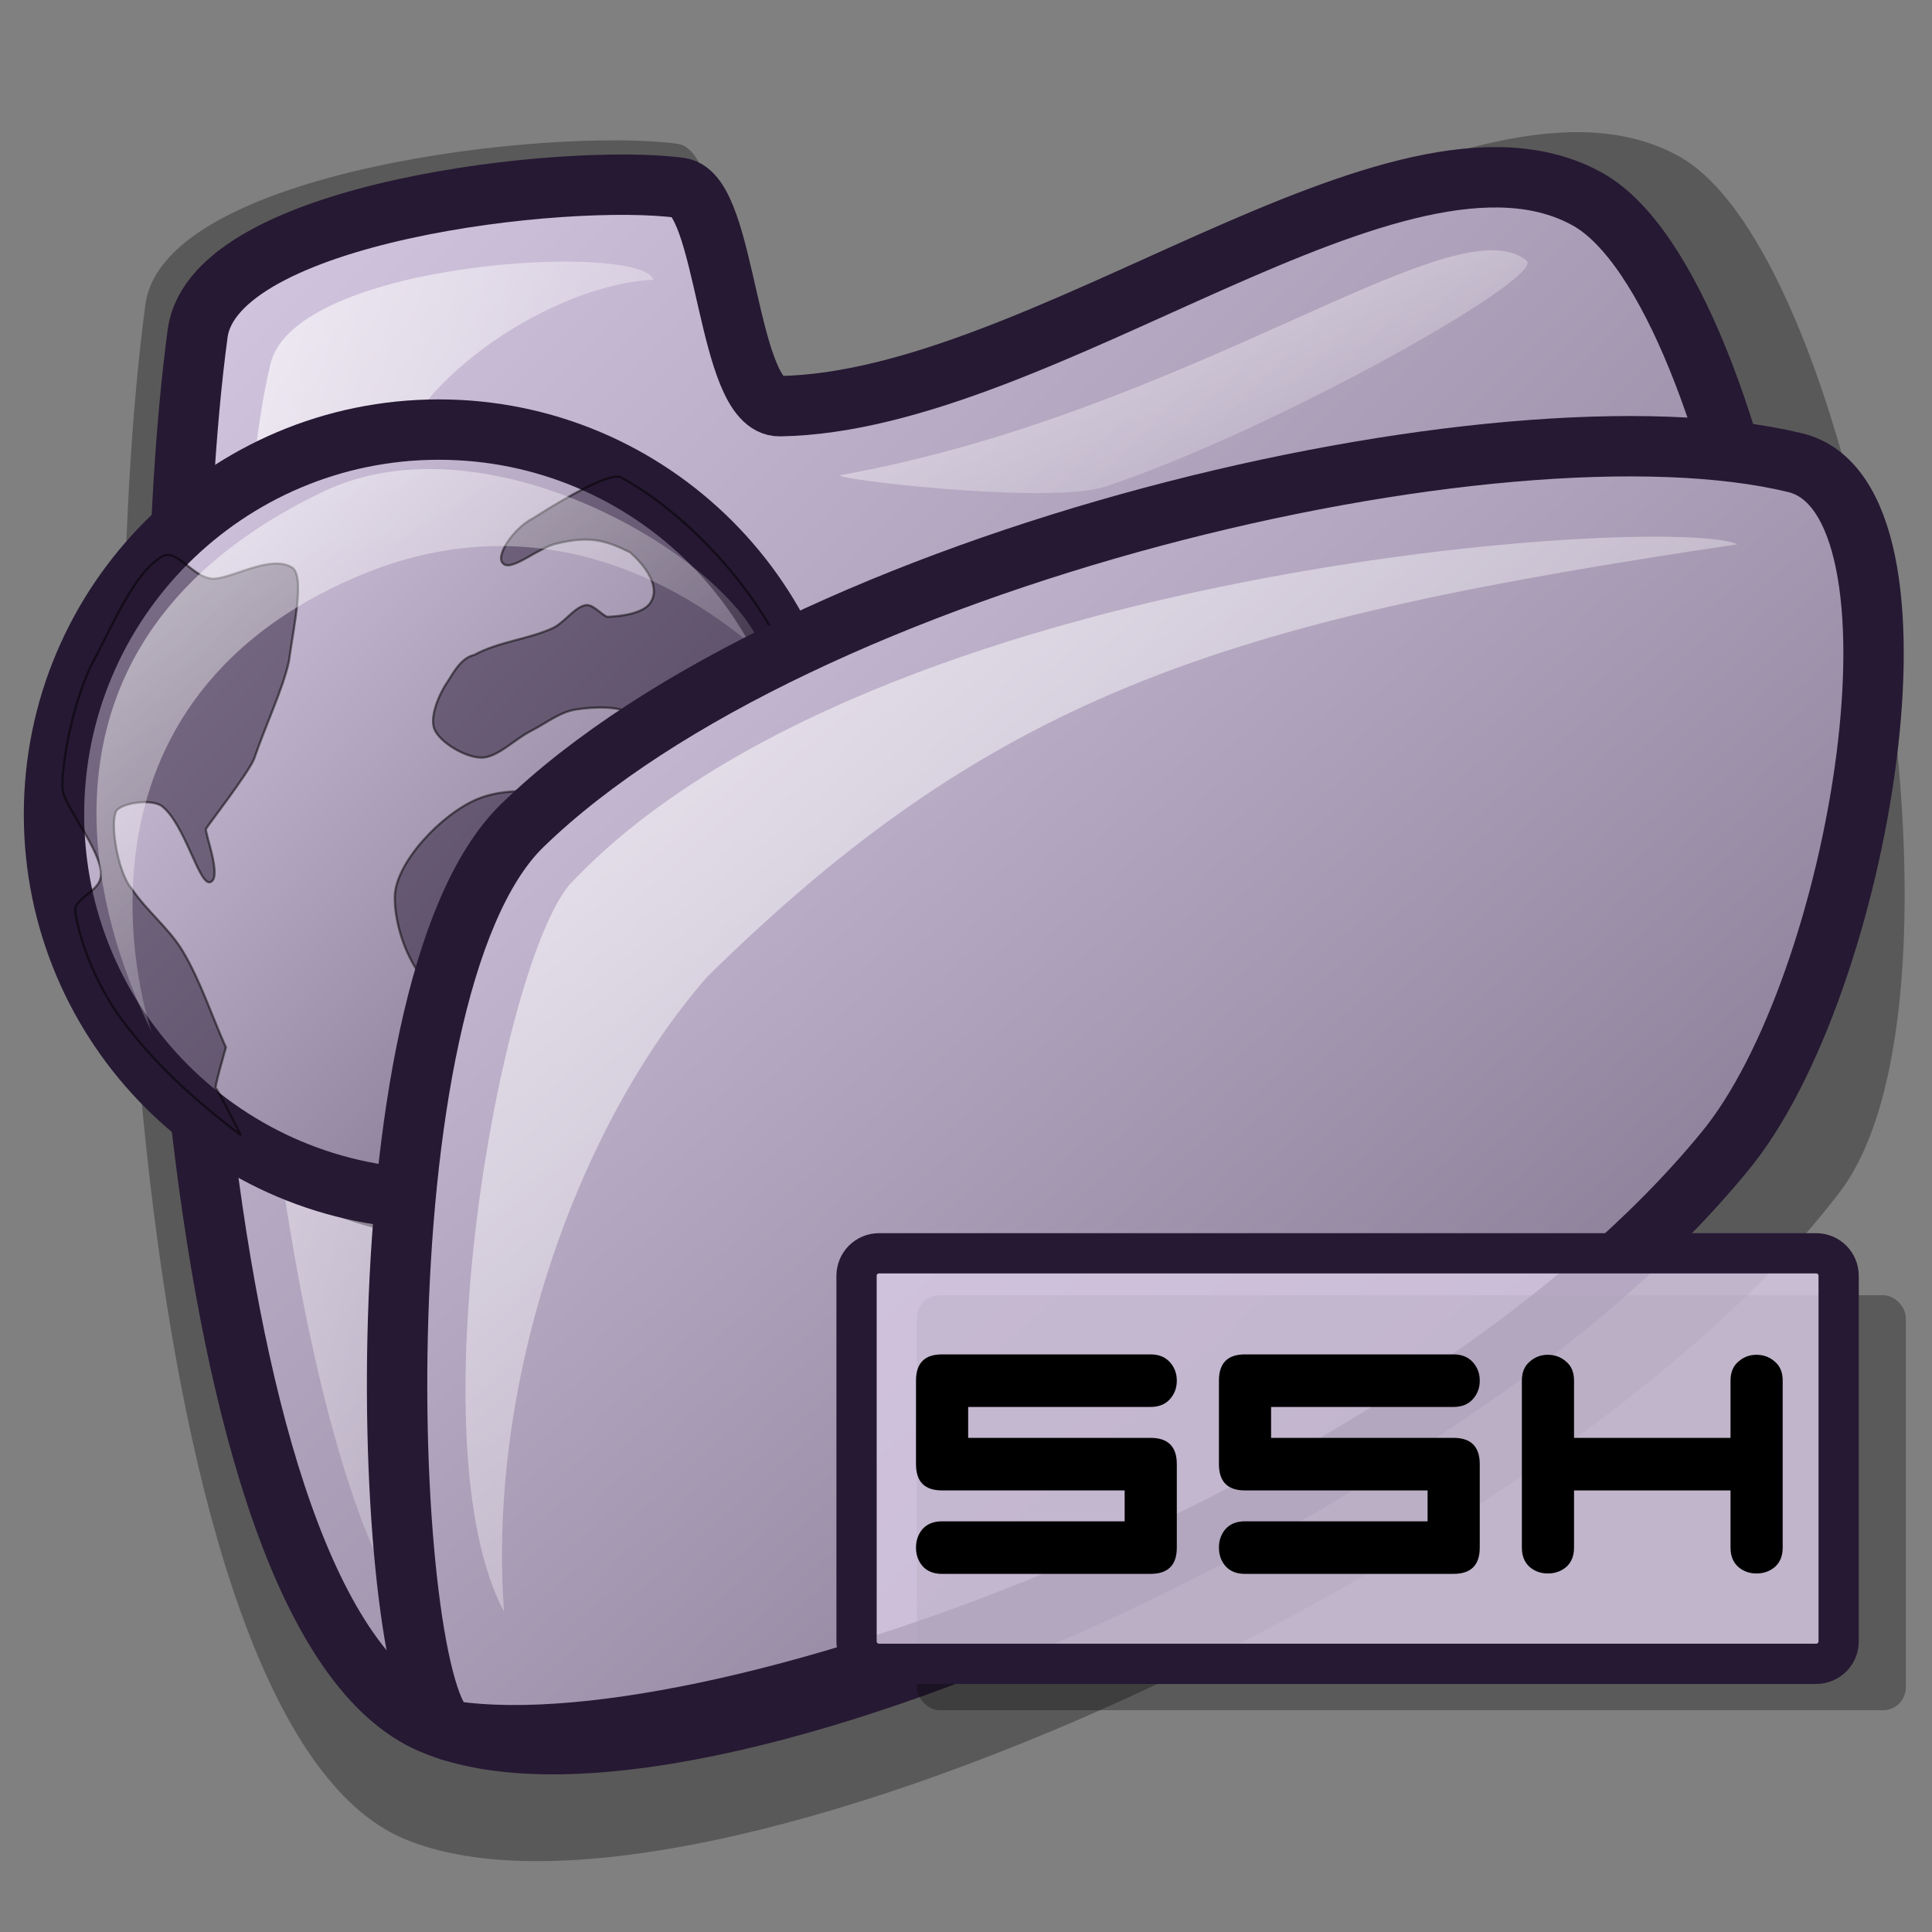 <?xml version="1.0" encoding="UTF-8" standalone="no"?>
<!DOCTYPE svg PUBLIC "-//W3C//DTD SVG 20010904//EN"
"http://www.w3.org/TR/2001/REC-SVG-20010904/DTD/svg10.dtd">
<!-- Created with Inkscape (http://www.inkscape.org/) -->
<svg
   version="1.0"
   x="0"
   y="0"
   width="60"
   height="60"
   id="svg1"
   xmlns="http://www.w3.org/2000/svg"
   xmlns:xlink="http://www.w3.org/1999/xlink"
   xmlns:sodipodi="http://sodipodi.sourceforge.net/DTD/sodipodi-0.dtd"
   xmlns:inkscape="http://www.inkscape.org/namespaces/inkscape"
   sodipodi:version="0.32"
   inkscape:version="0.38.1"
   sodipodi:docname="gnome-fs-ssh.svg"
   sodipodi:docbase="/home/dan/Projects/Lila-icons/scalable/filesystems">
  <rect width="100%" height="100%" fill="#808080" stroke="none"/>
  <sodipodi:namedview
     id="base"
     pagecolor="#ffffff"
     bordercolor="#666666"
     borderopacity="1.0"
     inkscape:pageopacity="0.0"
     inkscape:pageshadow="2"
     inkscape:zoom="7.9794719"
     inkscape:cx="23.360145"
     inkscape:cy="22.945609"
     inkscape:window-width="640"
     inkscape:window-height="525"
     inkscape:window-x="79"
     inkscape:window-y="97" />
  <defs
     id="defs3">
    <linearGradient
       id="linearGradient1231">
      <stop
         offset="0"
         style="stop-color:#ffffff;stop-opacity:1;"
         id="stop1233" />
      <stop
         offset="1"
         style="stop-color:#ffffff;stop-opacity:0;"
         id="stop1232" />
    </linearGradient>
    <linearGradient
       id="linearGradient1228">
      <stop
         offset="0"
         style="stop-color:#d9cce6;stop-opacity:1;"
         id="stop1230" />
      <stop
         offset="1"
         style="stop-color:#73667f;stop-opacity:1;"
         id="stop1229" />
    </linearGradient>
    <linearGradient
       id="linearGradient584">
      <stop
         style="stop-color:#ffffff;stop-opacity:1;"
         offset="0"
         id="stop585" />
      <stop
         style="stop-color:#ffffff;stop-opacity:0;"
         offset="1"
         id="stop586" />
    </linearGradient>
    <linearGradient
       id="linearGradient578">
      <stop
         style="stop-color:#d9cce6;stop-opacity:1;"
         offset="0"
         id="stop579" />
      <stop
         style="stop-color:#73667f;stop-opacity:1;"
         offset="1"
         id="stop580" />
    </linearGradient>
    <linearGradient
       x1="-0.007"
       y1="0.008"
       x2="0.979"
       y2="1"
       id="linearGradient581"
       xlink:href="#linearGradient584" />
    <linearGradient
       x1="0.011"
       y1="0.01"
       x2="1.015"
       y2="0.969"
       id="linearGradient583"
       xlink:href="#linearGradient584" />
    <linearGradient
       x1="-0.025"
       y1="0.031"
       x2="0.975"
       y2="0.977"
       id="linearGradient860"
       xlink:href="#linearGradient584" />
    <linearGradient
       x1="0"
       y1="0.023"
       x2="0.986"
       y2="0.977"
       id="linearGradient861"
       xlink:href="#linearGradient578" />
    <linearGradient
       x1="-0"
       y1="0.008"
       x2="1"
       y2="0.992"
       id="linearGradient862"
       xlink:href="#linearGradient578" />
    <defs
       id="defs730">
      <linearGradient
         id="linearGradient570"
         x1="0"
         y1="0.5"
         x2="1"
         y2="0.5"
         gradientUnits="objectBoundingBox"
         spreadMethod="pad"
         xlink:href="#linearGradient1231" />
      <linearGradient
         id="linearGradient563"
         x1="0"
         y1="0.5"
         x2="1"
         y2="0.5"
         gradientUnits="objectBoundingBox"
         spreadMethod="pad"
         xlink:href="#linearGradient1228" />
      <linearGradient
         x1="0.038"
         y1="0.07"
         x2="0.985"
         y2="0.969"
         id="linearGradient566"
         xlink:href="#linearGradient563" />
      <linearGradient
         x1="0.007"
         y1="0.016"
         x2="0.85"
         y2="0.867"
         id="linearGradient569"
         xlink:href="#linearGradient570" />
      <linearGradient
         x1="0.007"
         y1="0.021"
         x2="0.96"
         y2="0.947"
         id="linearGradient573"
         xlink:href="#linearGradient570" />
      <linearGradient
         x1="0.98"
         y1="0.977"
         x2="0.007"
         y2="0.008"
         id="linearGradient575"
         xlink:href="#linearGradient563" />
      <linearGradient
         x1="-0.007"
         y1="0.008"
         x2="0.921"
         y2="0.922"
         id="linearGradient741"
         xlink:href="#linearGradient570" />
    </defs>
  </defs>
  <path
     d="M 12.521,57.093 C 4.02,53.458 2.76,22.502 4.516,9.454 C 5.079,5.266 17.192,3.942 21.051,4.467 C 22.66,4.686 22.632,11.977 24.463,11.947 C 33.524,11.802 45.683,1.237 52.154,4.861 C 57.713,7.974 61.758,30.929 57.141,37.014 C 48.547,48.34 21.518,60.939 12.521,57.093 z "
     style="opacity:0.303;fill-rule:evenodd;stroke-width:18.75;stroke-linecap:round;stroke-linejoin:round;"
     id="path897" />
  <path
     d="M 13.393,53.527 C 5.689,50.234 4.547,22.179 6.138,10.354 C 6.649,6.559 17.626,5.359 21.124,5.834 C 22.582,6.033 22.556,12.64 24.216,12.614 C 32.428,12.482 43.447,2.907 49.312,6.191 C 54.35,9.013 58.015,29.816 53.831,35.33 C 46.042,45.595 21.547,57.013 13.393,53.527 z "
     style="fill:url(#linearGradient862);fill-rule:evenodd;stroke:#261933;stroke-width:1.875;stroke-linecap:round;stroke-linejoin:round;"
     id="path894" />
  <path
     d="M 13.512,51.03 C 8.662,47.135 6.192,20.568 8.398,11.305 C 9.166,8.08 19.938,7.513 20.291,8.689 C 17.296,8.817 12.794,11.657 12.085,14.636 C 9.821,24.145 12.845,48.434 13.512,51.03 z "
     style="opacity:0.7;fill:url(#linearGradient860);fill-rule:evenodd;stroke-width:1pt;"
     id="path895" />
  <path
     d="M 26.119,14.754 C 37.049,12.779 45.158,6.259 47.409,8.094 C 48.018,8.618 39.511,13.393 34.326,15.111 C 32.573,15.692 25.596,14.848 26.119,14.754 z "
     style="opacity:0.7;fill:url(#linearGradient583);fill-rule:evenodd;stroke-width:1pt;"
     id="path896" />
  <g
     id="g1234"
     transform="translate(-0.627,-0.313)">
    <ellipse
       cx="286.926"
       cy="278.07"
       rx="278.199"
       ry="278.199"
       d="M 565.125 278.07 A 278.199 278.199 0 1 0 8.728,278.07 A 278.199 278.199 0 1 0 565.125 278.07 z"
       transform="matrix(4.295483e-2,-1.052055e-17,1.052055e-17,4.295483e-2,2.973,14.951)"
       style="opacity:0.303;fill-rule:evenodd;stroke-width:13.254;"
       id="path1023" />
    <path
       d="M 26.204,25.604 C 26.204,32.2 20.851,37.554 14.254,37.554 C 7.658,37.554 2.304,32.2 2.304,25.604 C 2.304,19.007 7.658,13.654 14.254,13.654 C 20.851,13.654 26.204,19.007 26.204,25.604 z "
       style="fill:url(#linearGradient566);fill-rule:evenodd;stroke:#261933;stroke-width:1.875;"
       id="path878" />
    <path
       d="M 5.674,17.59 C 6.109,17.349 6.588,18.201 7.176,18.283 C 7.702,18.356 8.981,17.53 9.668,17.923 C 10.123,18.118 9.735,19.832 9.597,20.858 C 9.422,21.681 8.865,22.86 8.517,23.881 C 8.335,24.329 7.077,25.95 7.025,26.052 C 6.974,26.155 7.518,27.529 7.179,27.698 C 6.826,27.907 6.39,25.897 5.636,25.332 C 5.311,25.137 4.562,25.228 4.299,25.435 C 3.986,25.605 4.255,27.384 4.71,27.904 C 5.177,28.604 5.879,29.142 6.305,29.859 C 6.857,30.788 7.197,31.847 7.642,32.842 C 7.642,32.842 7.274,34.111 7.326,34.111 C 7.377,34.111 8.105,35.568 8.105,35.568 C 6.611,34.433 5.408,33.325 4.402,31.967 C 3.693,31.011 3.128,29.697 2.962,28.624 C 2.905,28.257 3.591,28.037 3.733,27.647 C 3.993,26.997 2.63,25.383 2.574,24.856 C 2.507,24.288 2.85,22.017 3.63,20.652 C 4.189,19.585 4.841,18.052 5.674,17.59 z "
       style="opacity:0.504;fill:#261933;fill-rule:evenodd;stroke:#000000;stroke-width:0.052pt;"
       id="path876" />
    <path
       d="M 14.535,21.475 C 14.257,21.874 13.959,22.589 14.123,22.966 C 14.302,23.377 15.075,23.832 15.563,23.841 C 16.07,23.849 16.587,23.282 17.106,23.018 C 17.564,22.785 18.006,22.428 18.495,22.349 C 19.069,22.257 19.881,22.227 20.295,22.503 C 20.601,22.708 20.723,23.385 20.655,23.789 C 20.512,24.098 20.03,24.364 20.192,24.561 C 20.334,24.681 21.318,23.956 21.478,23.532 C 21.61,23.185 20.986,22.689 21.067,22.246 C 21.132,21.954 22.201,22.028 22.558,22.092 C 22.854,22.164 23.14,22.896 23.433,22.863 C 23.701,22.863 24.37,21.999 24.443,22.003 C 24.722,22.049 24.924,22.863 24.924,22.863 C 24.444,23.309 24.057,23.921 23.484,24.201 C 22.583,24.641 21.518,24.906 20.501,25.024 C 18.844,25.215 16.879,24.542 15.46,25.127 C 14.341,25.588 12.905,27.107 12.889,28.161 C 12.871,29.318 13.621,31.285 14.967,31.404 C 16.597,31.583 18.3,31.95 18.887,32.701 C 19.346,33.288 18.811,35.498 18.885,36.229 C 18.913,36.471 19.618,36.042 20.038,35.825 C 20.681,35.493 21.459,34.838 21.684,34.128 C 22.111,32.781 22.159,31.11 21.993,29.653 C 21.85,28.401 20.607,26.134 20.758,26.001 C 20.898,25.877 21.999,28.382 22.867,28.881 C 23.371,29.171 24.526,28.744 24.873,28.367 C 25.109,28.11 24.448,27.128 24.616,26.978 C 24.774,26.836 25.781,27.83 25.85,27.493 C 26.402,24.93 25.883,23.038 24.981,20.665 C 24.243,18.854 22.15,16.362 19.916,15.14 C 19.601,14.966 18.237,15.734 17.185,16.407 C 16.585,16.708 15.962,17.612 16.27,17.829 C 16.541,18.043 17.346,17.32 17.916,17.192 C 18.937,16.948 19.412,17.08 20.192,17.463 C 20.192,17.463 21.298,18.378 20.81,19.057 C 20.499,19.468 19.472,19.469 19.472,19.469 C 19.249,19.349 19.017,19.063 18.804,19.109 C 18.451,19.183 18.154,19.659 17.775,19.829 C 17.005,20.174 16.105,20.244 15.357,20.652 C 14.935,20.749 14.708,21.212 14.535,21.475 z "
       style="opacity:0.5;fill:#261933;fill-rule:evenodd;stroke:#000000;stroke-width:0.052pt;"
       id="path875" />
    <path
       d="M 5.348,32.398 C 5.189,31.921 -0.835,21.133 10.615,15.604 C 15.806,13.073 23.475,17.765 24.328,20.573 C 24.46,20.997 19.14,14.933 11.559,18.287 C 1.688,22.625 5.487,32.816 5.348,32.398 z "
       style="opacity:0.7;fill:url(#linearGradient569);fill-rule:evenodd;stroke-width:0.1pt;"
       id="path877" />
  </g>
  <path
     d="M 14.034,53.759 C 11.95,53.425 10.894,30.813 16.221,25.637 C 24.799,17.301 46.645,12.167 55.748,14.368 C 60.326,15.474 57.797,30.642 53.562,35.761 C 44.541,46.784 22.617,55.031 14.034,53.759 z "
     style="fill:url(#linearGradient861);fill-rule:evenodd;stroke:#261933;stroke-width:1.875;stroke-linecap:round;stroke-linejoin:round;"
     id="path871" />
  <path
     d="M 15.654,50.055 C 12.87,44.834 15.529,30.1 17.673,27.489 C 27.055,17.453 51.987,15.973 53.956,16.904 C 38.389,19.224 31.052,21.374 21.955,30.344 C 17.911,34.982 15.13,42.895 15.654,50.055 z "
     style="opacity:0.7;fill:url(#linearGradient581);fill-rule:evenodd;stroke-width:1.25;"
     id="path577" />
  <rect
     width="30.71"
     height="12.888"
     rx="0.705"
     x="28.477"
     y="40.224"
     style="fill-opacity:0.3;fill-rule:evenodd;stroke-width:1pt;"
     id="rect937" />
  <path
     d="M 27.301,38.922 C 26.913,38.922 26.601,39.234 26.601,39.622 L 26.601,50.972 C 26.601,51.36 26.913,51.672 27.301,51.672 L 56.401,51.672 C 56.789,51.672 57.101,51.36 57.101,50.972 L 57.101,39.622 C 57.101,39.234 56.789,38.922 56.401,38.922 L 27.301,38.922 z "
     style="fill:#d9cce6;fill-opacity:0.8;fill-rule:evenodd;stroke:#261933;stroke-width:1.25;"
     id="path870" />
  <path
     style="font-size:12;stroke-width:1pt;font-family:Radio Stars;"
     d="M 55.363,48.062 C 55.363,48.318 55.283,48.518 55.123,48.662 C 54.963,48.798 54.771,48.866 54.547,48.866 C 54.331,48.866 54.143,48.798 53.983,48.662 C 53.823,48.518 53.743,48.318 53.743,48.062 L 53.743,46.286 L 48.883,46.286 L 48.883,48.062 C 48.883,48.318 48.803,48.518 48.643,48.662 C 48.483,48.798 48.291,48.866 48.067,48.866 C 47.851,48.866 47.663,48.798 47.503,48.662 C 47.343,48.518 47.263,48.318 47.263,48.062 L 47.263,42.878 C 47.263,42.622 47.343,42.426 47.503,42.29 C 47.663,42.146 47.851,42.074 48.067,42.074 C 48.291,42.074 48.483,42.146 48.643,42.29 C 48.803,42.426 48.883,42.622 48.883,42.878 L 48.883,44.654 L 53.743,44.654 L 53.743,42.878 C 53.743,42.622 53.823,42.426 53.983,42.29 C 54.143,42.146 54.331,42.074 54.547,42.074 C 54.771,42.074 54.963,42.146 55.123,42.29 C 55.283,42.426 55.363,42.622 55.363,42.878 L 55.363,48.062 z M 45.955,48.062 C 45.955,48.606 45.683,48.878 45.139,48.878 L 38.659,48.878 C 38.403,48.878 38.203,48.798 38.059,48.638 C 37.923,48.478 37.855,48.286 37.855,48.062 C 37.855,47.838 37.923,47.646 38.059,47.486 C 38.203,47.326 38.403,47.246 38.659,47.246 L 44.335,47.246 L 44.335,46.286 L 38.659,46.286 C 38.123,46.286 37.855,46.014 37.855,45.47 L 37.855,42.878 C 37.855,42.334 38.123,42.062 38.659,42.062 L 45.139,42.062 C 45.395,42.062 45.595,42.142 45.739,42.302 C 45.883,42.462 45.955,42.654 45.955,42.878 C 45.955,43.102 45.883,43.294 45.739,43.454 C 45.595,43.614 45.395,43.694 45.139,43.694 L 39.475,43.694 L 39.475,44.654 L 45.139,44.654 C 45.683,44.654 45.955,44.926 45.955,45.47 L 45.955,48.062 z M 36.547,48.062 C 36.547,48.606 36.275,48.878 35.731,48.878 L 29.251,48.878 C 28.995,48.878 28.795,48.798 28.651,48.638 C 28.515,48.478 28.447,48.286 28.447,48.062 C 28.447,47.838 28.515,47.646 28.651,47.486 C 28.795,47.326 28.995,47.246 29.251,47.246 L 34.927,47.246 L 34.927,46.286 L 29.251,46.286 C 28.715,46.286 28.447,46.014 28.447,45.47 L 28.447,42.878 C 28.447,42.334 28.715,42.062 29.251,42.062 L 35.731,42.062 C 35.987,42.062 36.187,42.142 36.331,42.302 C 36.475,42.462 36.547,42.654 36.547,42.878 C 36.547,43.102 36.475,43.294 36.331,43.454 C 36.187,43.614 35.987,43.694 35.731,43.694 L 30.067,43.694 L 30.067,44.654 L 35.731,44.654 C 36.275,44.654 36.547,44.926 36.547,45.47 L 36.547,48.062 z "
     id="path1290" />
</svg>
